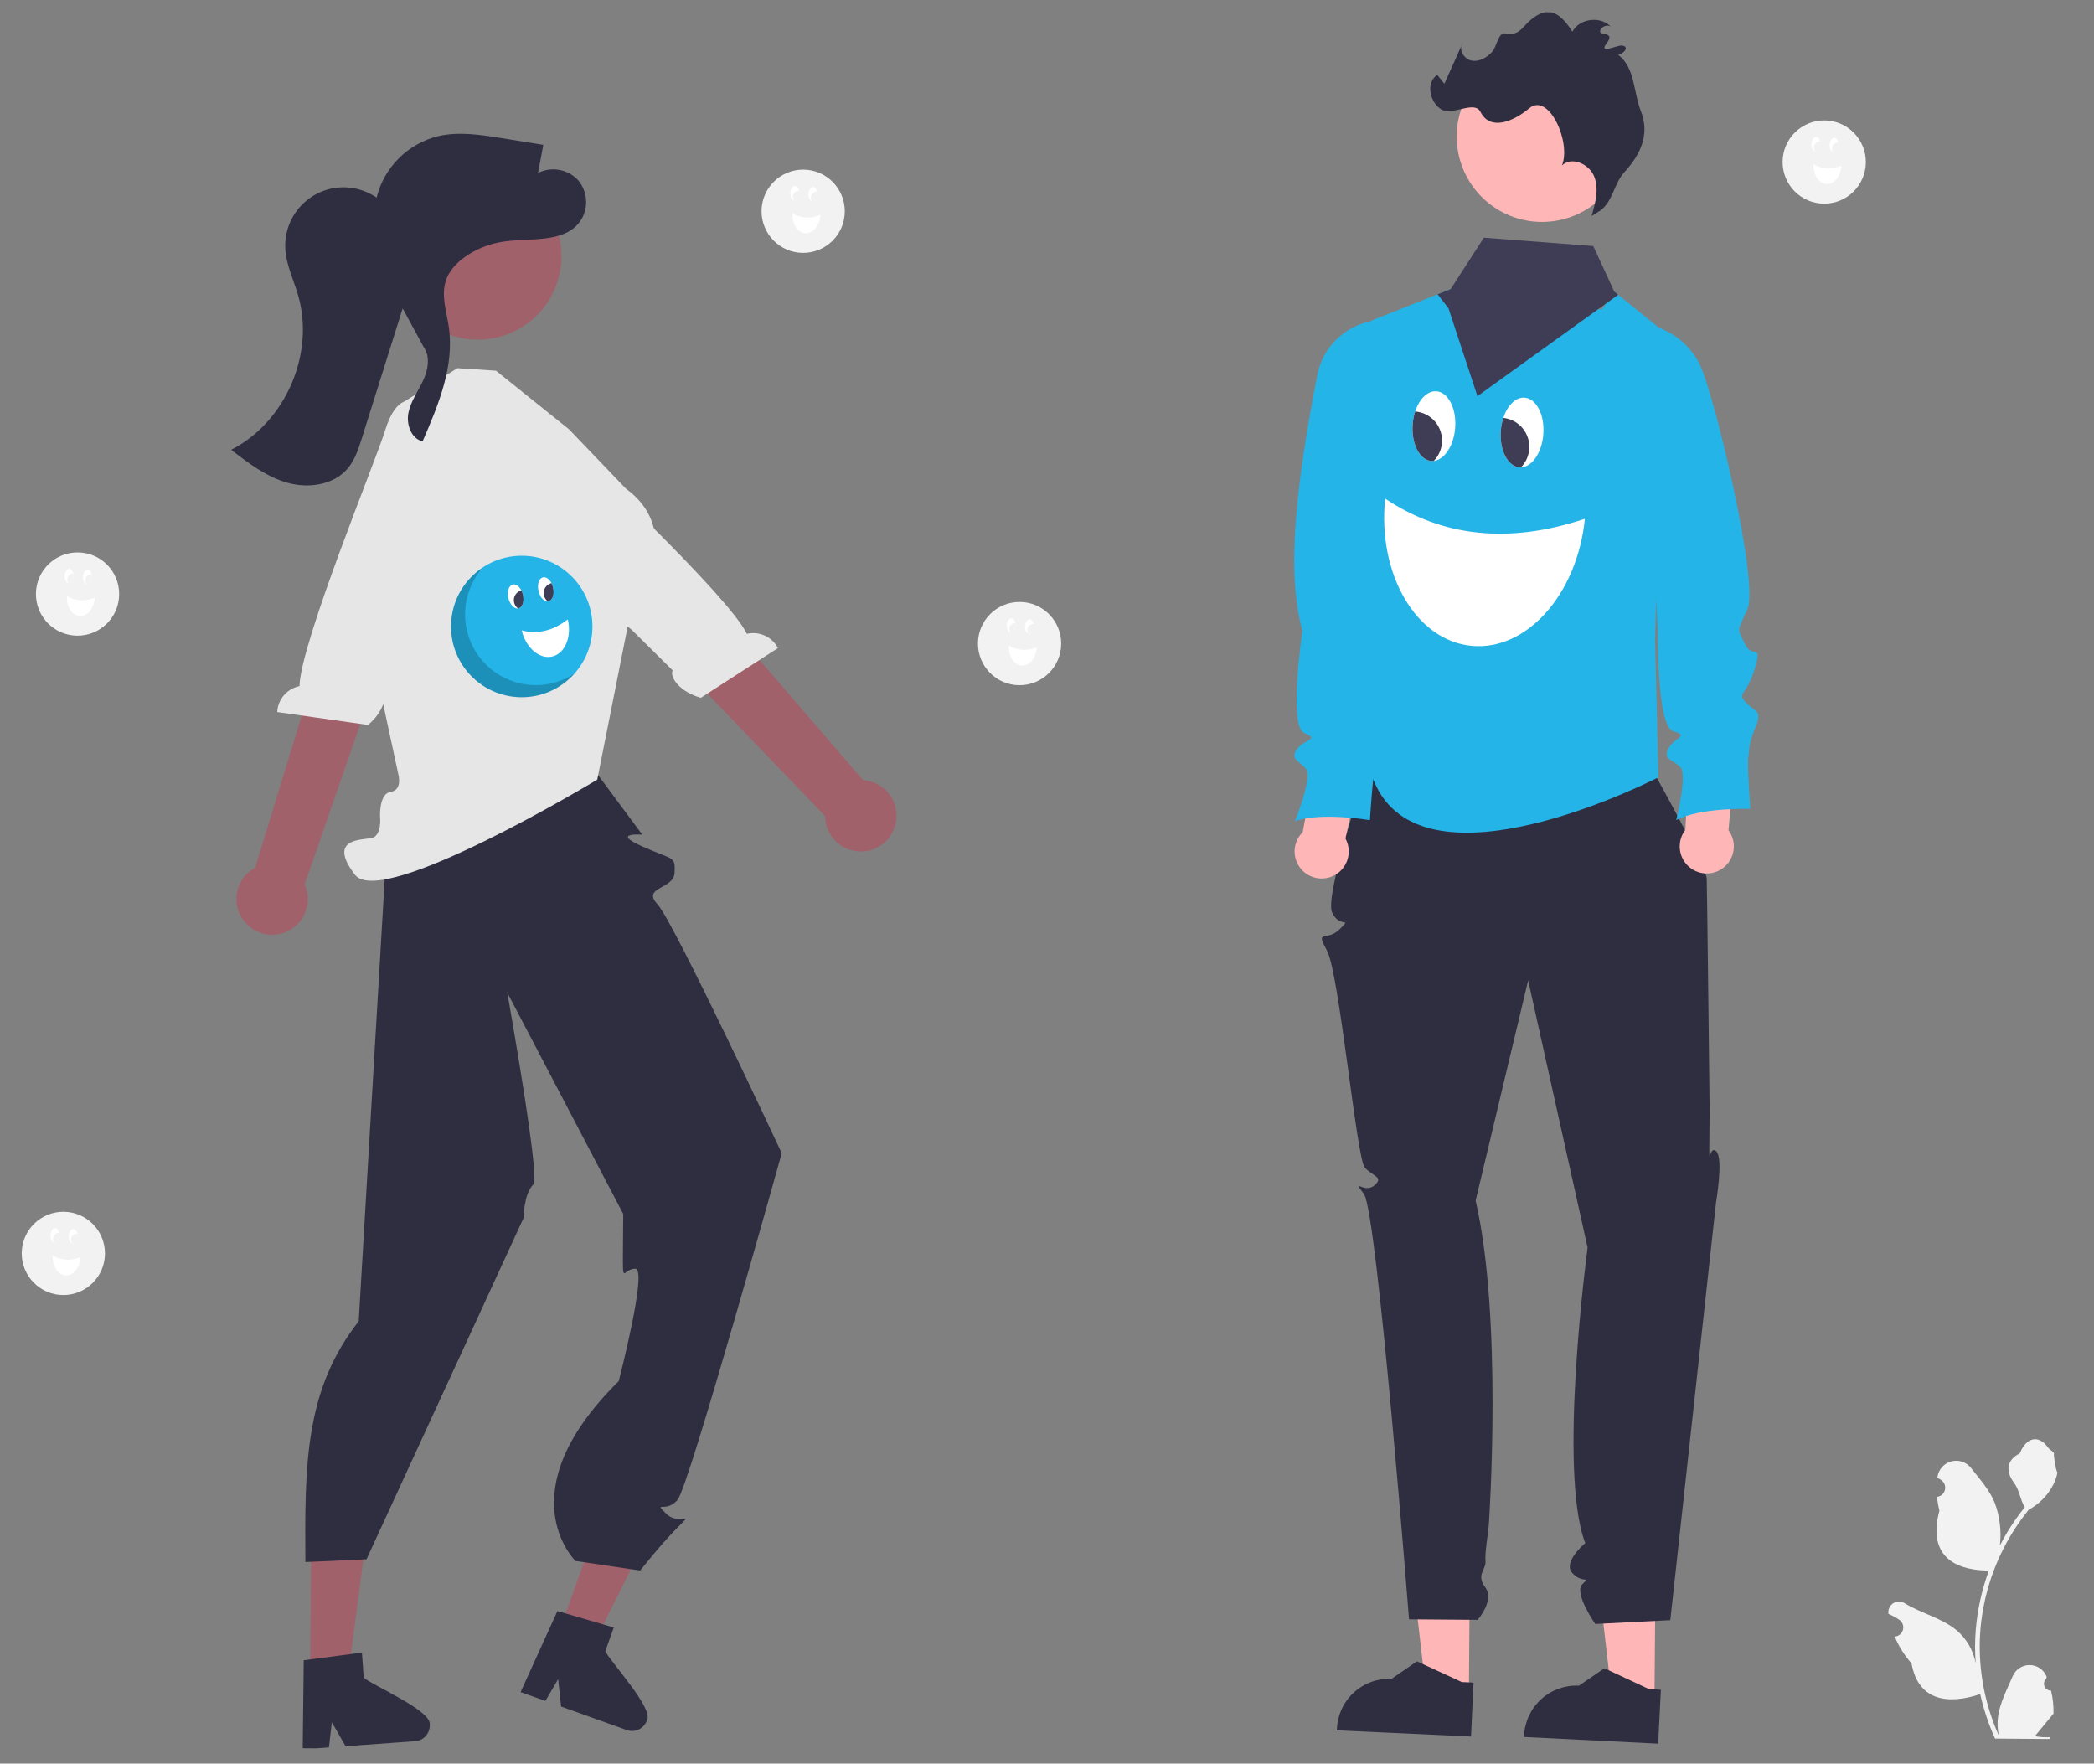 <svg width="507" height="427" viewBox="0 0 507 427" fill="none" xmlns="http://www.w3.org/2000/svg">
<rect x="0" y="0" width="507" height="427" fill="#808080" stroke="none"/>
<g clip-path="url(#clip0_26_1569)">
<path d="M135.79 393.913L144.242 396.935L159.92 365.767L147.445 361.307L135.79 393.913Z" fill="#A0616A"/>
<path d="M146.561 399.776L148.61 394.045L146.339 393.386L137.103 390.688L134.963 390.068L126.501 408.689L126.047 409.687L132.049 411.833L132.607 410.88L135.139 406.547L135.729 411.997L135.857 413.195L151.768 418.885C152.717 419.217 153.758 419.162 154.667 418.731C155.575 418.3 156.277 417.528 156.62 416.582C158.413 413.686 147.606 402.172 146.561 399.776Z" fill="#2F2E41"/>
<path d="M75.07 407.432L84.045 407.502L88.587 372.909L75.339 372.806L75.07 407.432Z" fill="#A0616A"/>
<path d="M88.064 406.195L87.629 400.124L85.285 400.437L75.745 401.691L73.537 401.986L73.302 422.439L73.289 423.535L79.646 423.08L79.773 421.983L80.343 416.996L83.08 421.746L83.68 422.791L100.534 421.582C101.537 421.504 102.468 421.033 103.125 420.272C103.783 419.512 104.114 418.522 104.046 417.519C104.519 414.145 89.987 407.966 88.064 406.195Z" fill="#2F2E41"/>
<path d="M141.559 183.285L155.509 202.082C155.509 202.082 147.728 201.481 155.487 204.927C163.245 208.372 163.475 207.178 163.333 211.279C163.19 215.38 155.259 214.705 159.194 218.936C163.129 223.166 189.271 279.209 189.271 279.209C189.271 279.209 166.858 359.876 164.043 363.152C161.228 366.428 158.138 363.289 161.228 366.428C164.317 369.567 168.24 365.705 164.317 369.567C160.394 373.43 155.001 380.258 155.001 380.258L139.338 377.937C139.338 377.937 122.339 361.452 149.8 334.413C149.8 334.413 156.873 307.202 153.833 307.185C150.792 307.167 150.758 311.563 150.827 302.747L150.896 293.93L115.342 226.038C115.342 226.038 92.456 207.892 92.882 199.682C93.308 191.473 141.559 183.285 141.559 183.285Z" fill="#2F2E41"/>
<path d="M115.805 201.772C115.805 201.772 131.507 284.434 129.153 286.752C126.799 289.07 126.753 294.931 126.753 294.931L88.735 377.541L73.937 378.204C73.773 354.482 73.818 336.49 86.851 319.904L94.037 197.708L115.805 201.772Z" fill="#2F2E41"/>
<path d="M137.798 103.966L120.091 89.757L110.742 89.14L96.794 97.924L93.26 115.237L85.07 134.699L96.445 187.485C96.445 187.485 97.521 191.275 94.62 191.707C91.719 192.138 92.023 197.715 92.023 197.715C92.023 197.715 92.575 202.55 89.758 202.953C86.942 203.357 79.44 203.298 85.938 211.79C92.436 220.283 144.607 188.763 144.607 188.763L152.458 149.248C152.458 149.248 167.237 129.717 151.575 118.342L137.798 103.966Z" fill="#E6E6E6"/>
<path d="M59.078 222.996C58.3 222.01 57.749 220.865 57.461 219.643C57.174 218.42 57.158 217.15 57.415 215.921C57.672 214.692 58.195 213.534 58.947 212.529C59.7 211.523 60.664 210.696 61.771 210.103L84.772 135.054L98.731 142.22L73.759 214.131C74.63 216.057 74.765 218.236 74.138 220.255C73.51 222.274 72.164 223.992 70.355 225.085C68.545 226.178 66.398 226.568 64.319 226.183C62.241 225.798 60.376 224.664 59.078 222.996Z" fill="#A0616A"/>
<path d="M100.018 97.253C100.018 97.253 96.029 95.092 93.216 104.285C90.965 111.645 72.82 155.445 72.509 166.126C71.042 166.425 69.716 167.203 68.74 168.339C67.764 169.475 67.193 170.903 67.118 172.399L89.103 175.521C92.975 172.307 94.018 167.933 92.54 166.621L97.421 153.606L117.682 112.232L102.929 98.764L100.018 97.253Z" fill="#E6E6E6"/>
<path d="M216.821 199.502C217.115 198.282 217.137 197.011 216.887 195.781C216.637 194.55 216.12 193.39 215.373 192.38C214.625 191.371 213.666 190.538 212.562 189.94C211.458 189.342 210.237 188.993 208.984 188.919L158.032 129.79L147.024 142.72L199.779 197.592C199.793 199.706 200.581 201.742 201.995 203.313C203.41 204.884 205.351 205.882 207.451 206.118C209.552 206.353 211.666 205.81 213.393 204.591C215.12 203.371 216.339 201.561 216.821 199.502Z" fill="#A0616A"/>
<path d="M127.05 102.414C127.05 102.414 129.77 98.782 136.169 105.956C141.292 111.699 176.089 143.893 180.838 153.465C182.296 153.123 183.827 153.275 185.188 153.899C186.55 154.522 187.665 155.581 188.359 156.908L169.695 168.941C164.834 167.641 162.058 164.105 162.851 162.295L152.975 152.514L117.269 123.409L125.037 105.004L127.05 102.414Z" fill="#E6E6E6"/>
<path d="M134.506 69.501C138.634 59.126 133.571 47.369 123.198 43.241C112.825 39.112 101.07 44.176 96.942 54.551C92.814 64.925 97.876 76.683 108.25 80.811C118.623 84.939 130.378 79.876 134.506 69.501Z" fill="#A0616A"/>
<path d="M140.019 43.683C138.813 42.362 137.209 41.47 135.449 41.144C133.69 40.818 131.873 41.075 130.273 41.876C130.697 39.607 131.122 37.339 131.547 35.07C128.17 34.526 124.794 33.982 121.418 33.438C116.325 32.617 111.076 31.8 106.051 32.971C102.454 33.862 99.168 35.718 96.547 38.339C93.926 40.96 92.07 44.246 91.179 47.844C89.007 46.346 86.458 45.487 83.822 45.365C81.186 45.242 78.568 45.862 76.266 47.153C73.964 48.443 72.07 50.354 70.799 52.667C69.528 54.98 68.931 57.603 69.076 60.238C69.288 64.117 71.073 67.709 72.165 71.436C76.317 85.603 69.127 102.229 55.962 108.905C60.16 112.142 64.495 115.45 69.598 116.884C74.701 118.318 80.821 117.45 84.221 113.383C85.96 111.302 86.813 108.641 87.626 106.054C90.915 95.593 94.204 85.132 97.492 74.671L102.603 84.072C104.24 86.4 103.622 89.635 102.409 92.21C101.196 94.785 99.445 97.164 98.889 99.955C98.334 102.747 99.547 106.22 102.32 106.86C106.142 98.059 110.05 88.679 108.668 79.184C108.13 75.489 106.803 71.693 107.897 68.122C108.743 65.363 110.941 63.204 113.377 61.657C115.927 60.041 118.785 58.972 121.77 58.519C128.367 57.522 136.556 58.994 140.466 53.587C141.48 52.113 141.985 50.348 141.904 48.56C141.824 46.773 141.162 45.06 140.019 43.683Z" fill="#2F2E41"/>
<path d="M126.187 168.799C135.641 168.873 143.366 161.267 143.44 151.812C143.514 142.356 135.91 134.63 126.455 134.556C117.001 134.482 109.277 142.088 109.202 151.544C109.128 160.999 116.732 168.725 126.187 168.799Z" fill="#24B4E8"/>
<path d="M130.385 143.093C130.473 143.466 130.606 143.826 130.782 144.167C130.929 144.551 131.18 144.886 131.506 145.136C131.832 145.386 132.221 145.541 132.63 145.584C132.699 145.582 132.767 145.572 132.834 145.556C133.567 145.381 134.021 144.498 134.037 143.391C134.04 143.008 133.996 142.626 133.907 142.254C133.82 141.884 133.688 141.527 133.514 141.19C133.002 140.204 132.195 139.615 131.46 139.79C130.486 140.022 130.006 141.502 130.385 143.093Z" fill="white"/>
<path d="M131.696 144.169C131.83 144.736 132.161 145.238 132.63 145.584C132.699 145.582 132.767 145.572 132.834 145.556C133.567 145.381 134.021 144.498 134.037 143.391C134.04 143.008 133.996 142.626 133.907 142.254C133.82 141.884 133.688 141.527 133.514 141.19C132.879 141.346 132.331 141.746 131.991 142.304C131.65 142.862 131.544 143.533 131.696 144.169Z" fill="#3F3D56"/>
<path d="M123.09 144.832C123.454 146.36 124.478 147.437 125.421 147.316C125.461 147.312 125.5 147.305 125.538 147.295C126.51 147.064 126.991 145.584 126.611 143.993C126.525 143.624 126.393 143.268 126.22 142.932C125.707 141.943 124.9 141.354 124.164 141.529C123.19 141.761 122.71 143.241 123.09 144.832Z" fill="white"/>
<path d="M124.473 145.891C124.608 146.464 124.945 146.97 125.421 147.316C125.461 147.312 125.5 147.305 125.538 147.295C126.51 147.064 126.991 145.584 126.611 143.993C126.525 143.624 126.393 143.268 126.22 142.932C125.602 143.102 125.075 143.506 124.749 144.058C124.423 144.61 124.324 145.267 124.473 145.891Z" fill="#3F3D56"/>
<path d="M137.472 149.964C138.48 154.195 136.799 158.221 133.716 158.956C130.634 159.691 127.317 156.856 126.309 152.625C130.098 153.608 133.821 152.778 137.472 149.964Z" fill="white"/>
<path opacity="0.2" d="M109.669 155.68C108.855 152.26 109.112 148.672 110.406 145.404C111.7 142.135 113.968 139.344 116.903 137.409C114.154 140.517 112.628 144.518 112.607 148.668C112.587 152.818 114.074 156.834 116.792 159.97C119.51 163.105 123.274 165.147 127.384 165.715C131.494 166.283 135.67 165.339 139.137 163.058C137.06 165.405 134.379 167.138 131.386 168.066C128.393 168.994 125.202 169.082 122.162 168.321C119.123 167.559 116.35 165.978 114.147 163.749C111.944 161.52 110.395 158.729 109.669 155.68Z" fill="black"/>
<path d="M496.602 409.32C496.263 409.333 495.928 409.241 495.643 409.058C495.358 408.874 495.136 408.607 495.008 408.293C494.879 407.979 494.851 407.633 494.925 407.302C495 406.971 495.175 406.671 495.426 406.443L495.542 405.993C495.528 405.957 495.513 405.921 495.498 405.885C495.163 405.076 494.597 404.384 493.87 403.896C493.143 403.408 492.288 403.145 491.412 403.142C490.537 403.138 489.68 403.394 488.949 403.876C488.218 404.358 487.645 405.045 487.304 405.851C485.938 409.069 484.206 412.29 483.76 415.7C483.563 417.207 483.629 418.737 483.955 420.222C480.861 413.33 479.285 405.853 479.333 398.298C479.348 396.402 479.468 394.508 479.693 392.626C479.88 391.083 480.133 389.551 480.455 388.031C482.207 379.783 485.89 372.068 491.202 365.521C493.758 364.151 495.834 362.031 497.149 359.445C497.625 358.516 497.964 357.522 498.156 356.496C497.869 356.531 497.107 352.15 497.326 351.884C496.93 351.273 496.216 350.965 495.784 350.369C493.633 347.404 490.634 347.896 489.039 351.889C485.685 353.549 485.631 356.345 487.66 359.051C488.95 360.772 489.111 363.088 490.241 364.929C490.122 365.079 489.998 365.224 489.88 365.374C487.706 368.124 485.808 371.081 484.211 374.201C484.621 370.694 484.192 367.14 482.961 363.831C481.711 360.747 479.342 358.139 477.26 355.464C476.709 354.746 475.958 354.207 475.101 353.915C474.244 353.624 473.32 353.593 472.445 353.827C471.571 354.061 470.786 354.548 470.188 355.229C469.591 355.909 469.209 356.751 469.09 357.648C469.085 357.687 469.081 357.726 469.076 357.766C469.387 357.944 469.692 358.134 469.989 358.334C470.363 358.588 470.652 358.949 470.817 359.37C470.982 359.791 471.016 360.252 470.915 360.693C470.814 361.134 470.582 361.533 470.249 361.84C469.917 362.147 469.5 362.346 469.053 362.411L469.007 362.418C469.109 363.545 469.297 364.662 469.569 365.761C466.789 376.177 472.585 380.024 480.902 380.26C481.084 380.355 481.263 380.451 481.446 380.542C479.831 385.006 478.804 389.662 478.39 394.391C478.154 397.181 478.145 399.986 478.361 402.778L478.348 402.679C477.77 399.572 476.137 396.76 473.726 394.717C470.144 391.727 465.059 390.596 461.188 388.185C460.777 387.917 460.298 387.771 459.807 387.766C459.315 387.761 458.833 387.897 458.416 388.157C458 388.417 457.666 388.791 457.455 389.234C457.244 389.678 457.164 390.173 457.224 390.66L457.239 390.764C457.817 391.005 458.38 391.281 458.923 391.592C459.234 391.771 459.539 391.96 459.836 392.161C460.21 392.415 460.499 392.776 460.664 393.197C460.829 393.618 460.863 394.079 460.762 394.519C460.661 394.96 460.429 395.36 460.096 395.667C459.764 395.973 459.347 396.172 458.9 396.238L458.854 396.244C458.821 396.249 458.792 396.253 458.76 396.258C459.732 398.631 461.105 400.819 462.819 402.727C464.435 411.851 471.675 412.772 479.448 410.18L479.452 410.18C480.274 413.883 481.478 417.491 483.045 420.945L496.181 421.048C496.229 420.902 496.273 420.752 496.316 420.606C495.1 420.673 493.88 420.591 492.683 420.361C493.667 419.173 494.651 417.975 495.635 416.786C495.657 416.764 495.678 416.741 495.697 416.716C496.196 416.108 496.7 415.504 497.199 414.896L497.199 414.895C497.24 413.019 497.039 411.145 496.602 409.32Z" fill="#F2F2F2"/>
<path d="M355.663 408.047L345.089 407.963L340.378 367.129L355.985 367.252L355.663 408.047Z" fill="#FFB6B6"/>
<path d="M356.167 420.444L323.681 418.948L323.7 418.537C323.855 415.183 325.335 412.028 327.816 409.766C330.296 407.503 333.573 406.319 336.927 406.473L336.927 406.473L343.069 402.244L353.933 407.256L356.768 407.387L356.167 420.444Z" fill="#2F2E41"/>
<path d="M400.604 408.918L390.03 408.834L385.32 368L400.927 368.124L400.604 408.918Z" fill="#FFB6B6"/>
<path d="M401.479 422.172L369 420.556L369.021 420.145C369.188 416.792 370.68 413.642 373.169 411.389C375.657 409.136 378.939 407.963 382.292 408.13L382.293 408.13L388.449 403.923L399.295 408.976L402.13 409.117L401.479 422.172Z" fill="#2F2E41"/>
<path d="M331.076 185.561C331.076 185.561 320.657 216.735 322.502 220.863C324.348 224.991 327.577 221.811 324.348 224.991C321.119 228.171 318.349 224.742 321.307 230.208C324.264 235.673 328.459 280.509 330.441 282.693C332.423 284.877 335.172 284.957 332.713 287.045C330.254 289.133 327.083 284.836 330.254 289.133C333.425 293.431 341.154 392.067 341.154 392.067L357.763 392.197C357.763 392.197 361.937 387.46 359.62 384.338C357.303 381.216 359.859 380.04 359.67 377.966C359.481 375.892 360.294 371.43 360.455 369.392C360.616 367.355 363.803 318.807 357.28 290.697L369.996 237.37L384.385 302.056C384.385 302.056 377.108 356.162 383.824 373.626C383.824 373.626 378.264 378.184 380.693 380.869C383.122 383.555 385.275 381.435 383.122 383.555C380.969 385.675 386.251 393.194 386.251 393.194L404.416 392.268L415.486 291.153C415.486 291.153 417.301 280.613 415.583 278.791C413.864 276.969 413.814 283.378 413.864 276.969L413.931 268.423C413.931 268.423 413.34 215.855 413.231 212.758C413.121 209.662 400.48 187.129 400.48 187.129L331.076 185.561Z" fill="#2F2E41"/>
<path d="M332.074 77.616L331.591 139.243C333.533 145.226 334.51 151.48 334.485 157.77C334.338 168.246 331.94 180.301 331.905 185.58C331.869 186.28 331.94 186.981 332.115 187.659C342.081 217.302 396.256 190.859 401.181 188.382C401.415 188.267 401.54 188.203 401.54 188.203L400.735 155.081L400.992 145.561L402.765 80.254L401.642 79.341L391.805 71.368L390.842 70.588L387.834 74.902L361.336 72.872L351.241 69.993L348.074 71.252L333.8 76.929L332.074 77.616Z" fill="#24B4E8"/>
<path d="M315.404 201.487L319.04 182.256L330.314 182.801L325.746 202.996C326.333 204.065 326.61 205.275 326.547 206.492C326.483 207.71 326.081 208.885 325.387 209.886C324.692 210.888 323.731 211.675 322.614 212.161C321.496 212.646 320.265 212.81 319.059 212.634C317.853 212.458 316.72 211.949 315.788 211.165C314.855 210.38 314.16 209.351 313.78 208.193C313.4 207.035 313.351 205.793 313.638 204.609C313.925 203.424 314.536 202.343 315.404 201.487Z" fill="#FFB6B6"/>
<path d="M333.807 77.498C339.59 79.045 342.84 86.584 344.831 92.23C347.395 99.485 342.796 144.051 337.574 150.516C333.524 155.53 334.484 154.568 335.775 158.757C337.066 162.946 340.156 158.894 337.354 165.089C334.553 171.283 332.218 170.143 334.031 172.808C335.844 175.472 337.986 175.184 335.61 179.14C333.235 183.095 333.427 184.524 332.905 186.048C332.383 187.573 331.683 198.575 331.683 198.575C331.683 198.575 319.776 196.542 313.542 198.836C313.542 198.836 317.909 188.068 316.192 186.117C314.476 184.167 312.237 183.741 314.091 181.31C315.945 178.879 319.612 179.112 315.753 177.451C311.894 175.789 315.341 152.783 315.341 152.783C311.114 137.589 314.32 114.938 318.908 90.9C319.587 87.345 321.411 84.11 324.101 81.69C326.792 79.27 330.2 77.798 333.807 77.498Z" fill="#24B4E8"/>
<path d="M408.054 200.933L409.05 181.387L420.294 180.398L418.506 201.026C419.232 202.005 419.671 203.167 419.773 204.382C419.875 205.596 419.636 206.815 419.083 207.901C418.531 208.988 417.686 209.898 416.644 210.531C415.603 211.163 414.405 211.493 413.187 211.482C411.968 211.471 410.777 211.12 409.746 210.469C408.716 209.818 407.888 208.893 407.355 207.797C406.821 206.701 406.604 205.478 406.728 204.266C406.852 203.053 407.311 201.899 408.054 200.933Z" fill="#FFB6B6"/>
<path d="M397.271 78.308L397.585 78.348C400.511 78.716 403.303 79.793 405.719 81.483C408.136 83.174 410.104 85.428 411.453 88.051C414.976 94.891 425.931 141.117 423.111 147.427C420.48 153.311 420.599 151.86 422.445 155.836C424.292 159.811 426.804 155.378 424.868 161.895C422.932 168.412 420.465 167.599 422.622 169.993C424.779 172.387 426.863 171.811 425.045 176.052C423.227 180.294 423.611 181.683 423.301 183.264C422.991 184.845 423.788 195.84 423.788 195.84C423.788 195.84 411.716 195.441 405.85 198.559C405.85 198.559 408.717 187.298 406.752 185.599C404.787 183.899 402.511 183.781 404.019 181.121C405.526 178.461 409.19 178.195 405.142 177.071C401.093 175.948 401.39 152.687 401.39 152.687L397.271 78.308Z" fill="#24B4E8"/>
<path d="M368.518 53.163C368.991 53.276 369.464 53.374 369.938 53.451C371.383 53.7 372.852 53.787 374.317 53.711C378.132 53.536 381.825 52.307 384.985 50.162C388.145 48.016 390.649 45.036 392.219 41.554C393.79 38.072 394.365 34.222 393.881 30.433C393.398 26.643 391.874 23.062 389.479 20.086C387.085 17.11 383.913 14.855 380.315 13.572C376.717 12.289 372.835 12.028 369.098 12.817C365.36 13.607 361.915 15.416 359.143 18.044C356.371 20.672 354.382 24.017 353.395 27.708C353.35 27.875 353.305 28.035 353.267 28.203C351.981 33.535 352.866 39.16 355.726 43.841C358.586 48.521 363.187 51.874 368.518 53.163Z" fill="#FFB6B6"/>
<path d="M387.623 50.871C390.517 48.643 390.829 44.354 393.305 41.668C397.444 37.178 399.41 32.327 397.302 26.952C395.438 22.197 395.888 16.374 391.817 13.291C393.834 12.579 394.319 11.07 392.545 11.028C391.348 11 386.869 13.253 389.038 10.42C391.207 7.587 387.135 8.68 387.413 7.516C387.691 6.352 389.419 5.719 390.172 6.65C387.768 3.787 382.464 4.352 380.716 7.657C378.326 4.012 375.778 1.498 372.059 3.769C368.406 6 368.432 8.794 364.528 8.092C362.693 7.762 362.492 11.233 361.226 12.602C359.96 13.971 358.116 15.024 356.287 14.663C354.457 14.303 353.074 12.008 354.113 10.46L349.718 20.278L347.994 18.13C345.215 19.91 346.086 24.621 348.856 26.417C351.625 28.213 356.97 24.154 358.457 27.101C360.802 31.746 366.407 29.453 370.268 26.214C374.952 22.285 380.472 34.385 378.187 40.055C380.53 37.789 384.816 39.718 385.997 42.756C387.178 45.794 386.268 49.199 385.35 52.327L387.623 50.871Z" fill="#2F2E41"/>
<path d="M348.074 71.252L348.789 72.176L350.708 74.656L357.718 95.913L391.805 71.368L390.842 70.588L385.767 59.575L359.27 57.545L351.241 69.993L348.074 71.252Z" fill="#3F3D56"/>
<path d="M383.73 125.61C381.879 143.942 369.552 157.71 356.198 156.361C342.844 155.012 333.519 139.058 335.37 120.726C349.162 129.93 365.21 131.792 383.73 125.61Z" fill="white"/>
<path d="M352.329 103.544C352.252 104.634 352.042 105.711 351.704 106.75C350.799 109.472 349.07 111.381 347.15 111.59C346.955 111.614 346.758 111.62 346.563 111.605C344.417 111.45 342.735 109.171 342.182 106.059C341.997 104.982 341.945 103.887 342.026 102.797C342.1 101.717 342.307 100.651 342.642 99.622C343.633 96.61 345.634 94.579 347.786 94.735C350.636 94.942 352.667 98.888 352.329 103.544Z" fill="white"/>
<path d="M349.131 107.175C349.014 108.835 348.312 110.399 347.15 111.59C346.955 111.614 346.758 111.62 346.563 111.605C344.417 111.45 342.735 109.171 342.182 106.059C341.997 104.982 341.945 103.887 342.026 102.797C342.1 101.717 342.307 100.651 342.642 99.622C344.502 99.768 346.229 100.644 347.445 102.059C348.661 103.475 349.267 105.314 349.131 107.175Z" fill="#3F3D56"/>
<path d="M373.673 105.092C373.349 109.563 370.958 113.066 368.247 113.159C368.134 113.163 368.02 113.162 367.906 113.153C365.063 112.947 363.032 109.001 363.37 104.345C363.443 103.267 363.65 102.203 363.986 101.177C364.977 98.158 366.978 96.127 369.13 96.283C371.98 96.49 374.011 100.436 373.673 105.092Z" fill="white"/>
<path d="M370.263 108.708C370.145 110.385 369.43 111.964 368.247 113.159C368.134 113.163 368.02 113.162 367.906 113.153C365.063 112.947 363.032 109.001 363.37 104.345C363.443 103.267 363.65 102.203 363.986 101.177C365.804 101.374 367.474 102.269 368.645 103.674C369.816 105.079 370.396 106.884 370.263 108.708Z" fill="#3F3D56"/>
<path d="M194.383 61.228C199.948 61.271 204.495 56.794 204.539 51.228C204.582 45.662 200.106 41.114 194.541 41.07C188.975 41.027 184.428 45.504 184.384 51.07C184.341 56.636 188.817 61.184 194.383 61.228Z" fill="#F2F2F2"/>
<path d="M195.771 46.957C195.759 47.182 195.775 47.408 195.817 47.63C195.837 47.871 195.923 48.102 196.065 48.297C196.208 48.493 196.402 48.645 196.626 48.737C196.665 48.747 196.705 48.753 196.745 48.755C197.189 48.778 197.591 48.355 197.784 47.732C197.85 47.516 197.888 47.293 197.9 47.068C197.912 46.845 197.897 46.622 197.855 46.403C197.729 45.761 197.372 45.294 196.927 45.27C196.338 45.24 195.822 45.995 195.771 46.957Z" fill="white"/>
<path d="M196.333 47.782C196.315 48.125 196.418 48.464 196.626 48.737C196.665 48.747 196.705 48.753 196.745 48.755C197.189 48.778 197.591 48.355 197.784 47.732C197.85 47.516 197.888 47.293 197.9 47.068C197.912 46.845 197.897 46.622 197.855 46.403C197.47 46.385 197.094 46.52 196.809 46.779C196.524 47.037 196.353 47.398 196.333 47.782Z" fill="#F2F2F2"/>
<path d="M191.363 46.727C191.315 47.651 191.714 48.429 192.267 48.518C192.29 48.522 192.313 48.524 192.337 48.525C192.924 48.556 193.441 47.8 193.491 46.839C193.504 46.616 193.488 46.393 193.446 46.174C193.32 45.531 192.963 45.064 192.518 45.041C191.93 45.01 191.413 45.766 191.363 46.727Z" fill="white"/>
<path d="M191.968 47.555C191.949 47.901 192.055 48.243 192.267 48.518C192.29 48.522 192.313 48.524 192.337 48.525C192.924 48.556 193.441 47.8 193.491 46.838C193.504 46.616 193.488 46.393 193.446 46.174C193.069 46.168 192.704 46.308 192.428 46.566C192.153 46.824 191.988 47.178 191.968 47.555Z" fill="#F2F2F2"/>
<path d="M198.633 52.015C198.499 54.572 196.881 56.566 195.018 56.469C193.155 56.372 191.753 54.22 191.887 51.663C192.901 52.258 194.043 52.601 195.217 52.662C196.391 52.724 197.562 52.501 198.633 52.015Z" fill="white"/>
<path d="M246.778 165.899C252.343 165.943 256.891 161.466 256.934 155.9C256.978 150.333 252.501 145.786 246.936 145.742C241.371 145.698 236.824 150.176 236.78 155.742C236.736 161.308 241.213 165.856 246.778 165.899Z" fill="#F2F2F2"/>
<path d="M248.167 151.629C248.155 151.854 248.17 152.08 248.213 152.301C248.232 152.542 248.318 152.774 248.461 152.969C248.603 153.164 248.797 153.317 249.021 153.409C249.06 153.419 249.101 153.425 249.141 153.427C249.584 153.45 249.987 153.027 250.18 152.404C250.245 152.188 250.284 151.965 250.295 151.74C250.308 151.517 250.293 151.294 250.25 151.074C250.125 150.432 249.767 149.965 249.323 149.942C248.734 149.911 248.217 150.667 248.167 151.629Z" fill="white"/>
<path d="M248.729 152.454C248.71 152.797 248.814 153.135 249.021 153.409C249.06 153.419 249.101 153.425 249.141 153.427C249.584 153.45 249.987 153.027 250.18 152.404C250.245 152.188 250.284 151.965 250.295 151.74C250.308 151.517 250.293 151.293 250.25 151.074C249.866 151.056 249.49 151.192 249.205 151.45C248.92 151.709 248.748 152.07 248.729 152.454Z" fill="#F2F2F2"/>
<path d="M243.758 151.399C243.71 152.323 244.11 153.101 244.662 153.189C244.685 153.193 244.709 153.196 244.732 153.197C245.32 153.228 245.836 152.472 245.887 151.51C245.899 151.288 245.884 151.065 245.842 150.846C245.716 150.203 245.358 149.735 244.914 149.712C244.325 149.682 243.808 150.437 243.758 151.399Z" fill="white"/>
<path d="M244.364 152.227C244.345 152.573 244.451 152.914 244.662 153.189C244.685 153.193 244.709 153.196 244.732 153.197C245.32 153.228 245.836 152.472 245.887 151.51C245.899 151.288 245.884 151.065 245.842 150.846C245.464 150.84 245.099 150.98 244.824 151.238C244.548 151.495 244.383 151.85 244.364 152.227Z" fill="#F2F2F2"/>
<path d="M251.028 156.686C250.895 159.244 249.277 161.238 247.414 161.141C245.551 161.044 244.149 158.892 244.282 156.335C245.296 156.93 246.438 157.273 247.612 157.334C248.786 157.395 249.958 157.173 251.028 156.686Z" fill="white"/>
<path d="M441.603 49.31C447.169 49.354 451.716 44.877 451.759 39.31C451.803 33.744 447.327 29.196 441.761 29.153C436.196 29.109 431.649 33.586 431.605 39.153C431.561 44.719 436.038 49.267 441.603 49.31Z" fill="#F2F2F2"/>
<path d="M442.992 35.04C442.98 35.265 442.995 35.491 443.038 35.712C443.057 35.953 443.143 36.184 443.286 36.38C443.429 36.575 443.622 36.727 443.846 36.819C443.885 36.829 443.926 36.836 443.966 36.837C444.409 36.861 444.812 36.437 445.005 35.815C445.07 35.599 445.109 35.376 445.12 35.151C445.133 34.928 445.118 34.704 445.075 34.485C444.95 33.843 444.592 33.376 444.148 33.353C443.559 33.322 443.042 34.078 442.992 35.04Z" fill="white"/>
<path d="M443.554 35.865C443.535 36.208 443.639 36.546 443.846 36.819C443.885 36.829 443.926 36.836 443.966 36.837C444.409 36.861 444.812 36.437 445.005 35.815C445.07 35.599 445.109 35.376 445.12 35.151C445.133 34.928 445.118 34.704 445.075 34.485C444.691 34.467 444.315 34.602 444.03 34.861C443.745 35.119 443.573 35.48 443.554 35.865Z" fill="#F2F2F2"/>
<path d="M438.583 34.81C438.535 35.733 438.935 36.512 439.487 36.6C439.51 36.604 439.534 36.606 439.557 36.608C440.145 36.638 440.661 35.883 440.712 34.921C440.724 34.698 440.709 34.475 440.667 34.257C440.541 33.613 440.183 33.146 439.739 33.123C439.15 33.092 438.633 33.848 438.583 34.81Z" fill="white"/>
<path d="M439.189 35.637C439.17 35.984 439.276 36.325 439.487 36.6C439.51 36.604 439.534 36.606 439.557 36.608C440.145 36.638 440.661 35.883 440.712 34.921C440.724 34.698 440.709 34.475 440.667 34.257C440.289 34.25 439.925 34.391 439.649 34.648C439.373 34.906 439.208 35.261 439.189 35.637Z" fill="#F2F2F2"/>
<path d="M445.853 40.097C445.72 42.654 444.102 44.649 442.239 44.552C440.376 44.455 438.974 42.303 439.107 39.745C440.121 40.341 441.263 40.683 442.437 40.745C443.611 40.806 444.783 40.584 445.853 40.097Z" fill="white"/>
<path d="M15.26 313.553C20.825 313.596 25.372 309.119 25.416 303.553C25.46 297.987 20.983 293.439 15.418 293.395C9.853 293.352 5.306 297.829 5.262 303.395C5.218 308.962 9.695 313.509 15.26 313.553Z" fill="#F2F2F2"/>
<path d="M16.649 299.282C16.637 299.508 16.652 299.733 16.695 299.955C16.714 300.196 16.8 300.427 16.943 300.622C17.085 300.818 17.279 300.97 17.503 301.062C17.542 301.072 17.582 301.078 17.623 301.08C18.066 301.103 18.469 300.68 18.662 300.057C18.727 299.841 18.766 299.619 18.777 299.393C18.79 299.17 18.775 298.947 18.732 298.728C18.607 298.086 18.249 297.619 17.805 297.596C17.216 297.565 16.699 298.321 16.649 299.282Z" fill="white"/>
<path d="M17.211 300.108C17.192 300.45 17.296 300.789 17.503 301.062C17.542 301.072 17.582 301.078 17.623 301.08C18.066 301.103 18.469 300.68 18.662 300.057C18.727 299.842 18.766 299.619 18.777 299.393C18.79 299.171 18.775 298.947 18.732 298.728C18.348 298.71 17.972 298.845 17.687 299.104C17.402 299.362 17.23 299.723 17.211 300.108Z" fill="#F2F2F2"/>
<path d="M12.24 299.053C12.192 299.976 12.592 300.754 13.144 300.843C13.167 300.847 13.191 300.849 13.214 300.85C13.802 300.881 14.318 300.125 14.368 299.164C14.381 298.941 14.366 298.718 14.324 298.499C14.198 297.856 13.84 297.389 13.396 297.366C12.807 297.335 12.29 298.091 12.24 299.053Z" fill="white"/>
<path d="M12.846 299.88C12.827 300.226 12.933 300.568 13.144 300.843C13.167 300.847 13.191 300.849 13.214 300.85C13.802 300.881 14.318 300.125 14.368 299.164C14.381 298.941 14.366 298.718 14.324 298.499C13.946 298.493 13.581 298.633 13.306 298.891C13.03 299.149 12.865 299.503 12.846 299.88Z" fill="#F2F2F2"/>
<path d="M19.51 304.34C19.377 306.897 17.759 308.891 15.896 308.794C14.033 308.697 12.631 306.545 12.764 303.988C13.778 304.583 14.92 304.926 16.094 304.987C17.268 305.049 18.44 304.826 19.51 304.34Z" fill="white"/>
<path d="M18.699 153.906C24.264 153.95 28.811 149.473 28.855 143.907C28.898 138.34 24.422 133.793 18.857 133.749C13.291 133.706 8.744 138.183 8.701 143.749C8.657 149.315 13.133 153.863 18.699 153.906Z" fill="#F2F2F2"/>
<path d="M20.088 139.636C20.076 139.861 20.091 140.087 20.134 140.308C20.153 140.55 20.239 140.781 20.381 140.976C20.524 141.172 20.718 141.324 20.942 141.416C20.981 141.426 21.021 141.432 21.062 141.434C21.505 141.457 21.907 141.034 22.1 140.411C22.166 140.195 22.205 139.972 22.216 139.747C22.228 139.524 22.213 139.301 22.171 139.081C22.045 138.439 21.688 137.972 21.243 137.949C20.655 137.919 20.138 138.674 20.088 139.636Z" fill="white"/>
<path d="M20.649 140.461C20.631 140.804 20.735 141.142 20.942 141.416C20.981 141.426 21.021 141.432 21.062 141.434C21.505 141.457 21.907 141.034 22.1 140.411C22.166 140.195 22.204 139.972 22.216 139.747C22.228 139.524 22.213 139.301 22.171 139.081C21.787 139.064 21.411 139.199 21.125 139.457C20.84 139.716 20.669 140.077 20.649 140.461Z" fill="#F2F2F2"/>
<path d="M15.679 139.406C15.631 140.33 16.03 141.108 16.583 141.197C16.606 141.2 16.629 141.203 16.653 141.204C17.24 141.235 17.757 140.479 17.807 139.517C17.82 139.295 17.805 139.072 17.762 138.853C17.637 138.21 17.279 137.743 16.834 137.719C16.246 137.689 15.729 138.444 15.679 139.406Z" fill="white"/>
<path d="M16.284 140.234C16.265 140.58 16.372 140.922 16.583 141.196C16.606 141.2 16.629 141.203 16.653 141.204C17.24 141.235 17.757 140.479 17.807 139.517C17.82 139.295 17.805 139.072 17.762 138.853C17.385 138.847 17.02 138.987 16.744 139.245C16.469 139.502 16.304 139.857 16.284 140.234Z" fill="#F2F2F2"/>
<path d="M22.949 144.694C22.816 147.251 21.197 149.245 19.334 149.148C17.471 149.051 16.069 146.899 16.203 144.342C17.217 144.937 18.359 145.28 19.533 145.341C20.707 145.402 21.878 145.18 22.949 144.694Z" fill="white"/>
</g>
<defs>
<clipPath id="clip0_26_1569">
<rect width="502.746" height="422.693" fill="white" transform="matrix(1 0.008 -0.008 1 3.873 0)"/>
</clipPath>
</defs>
</svg>
